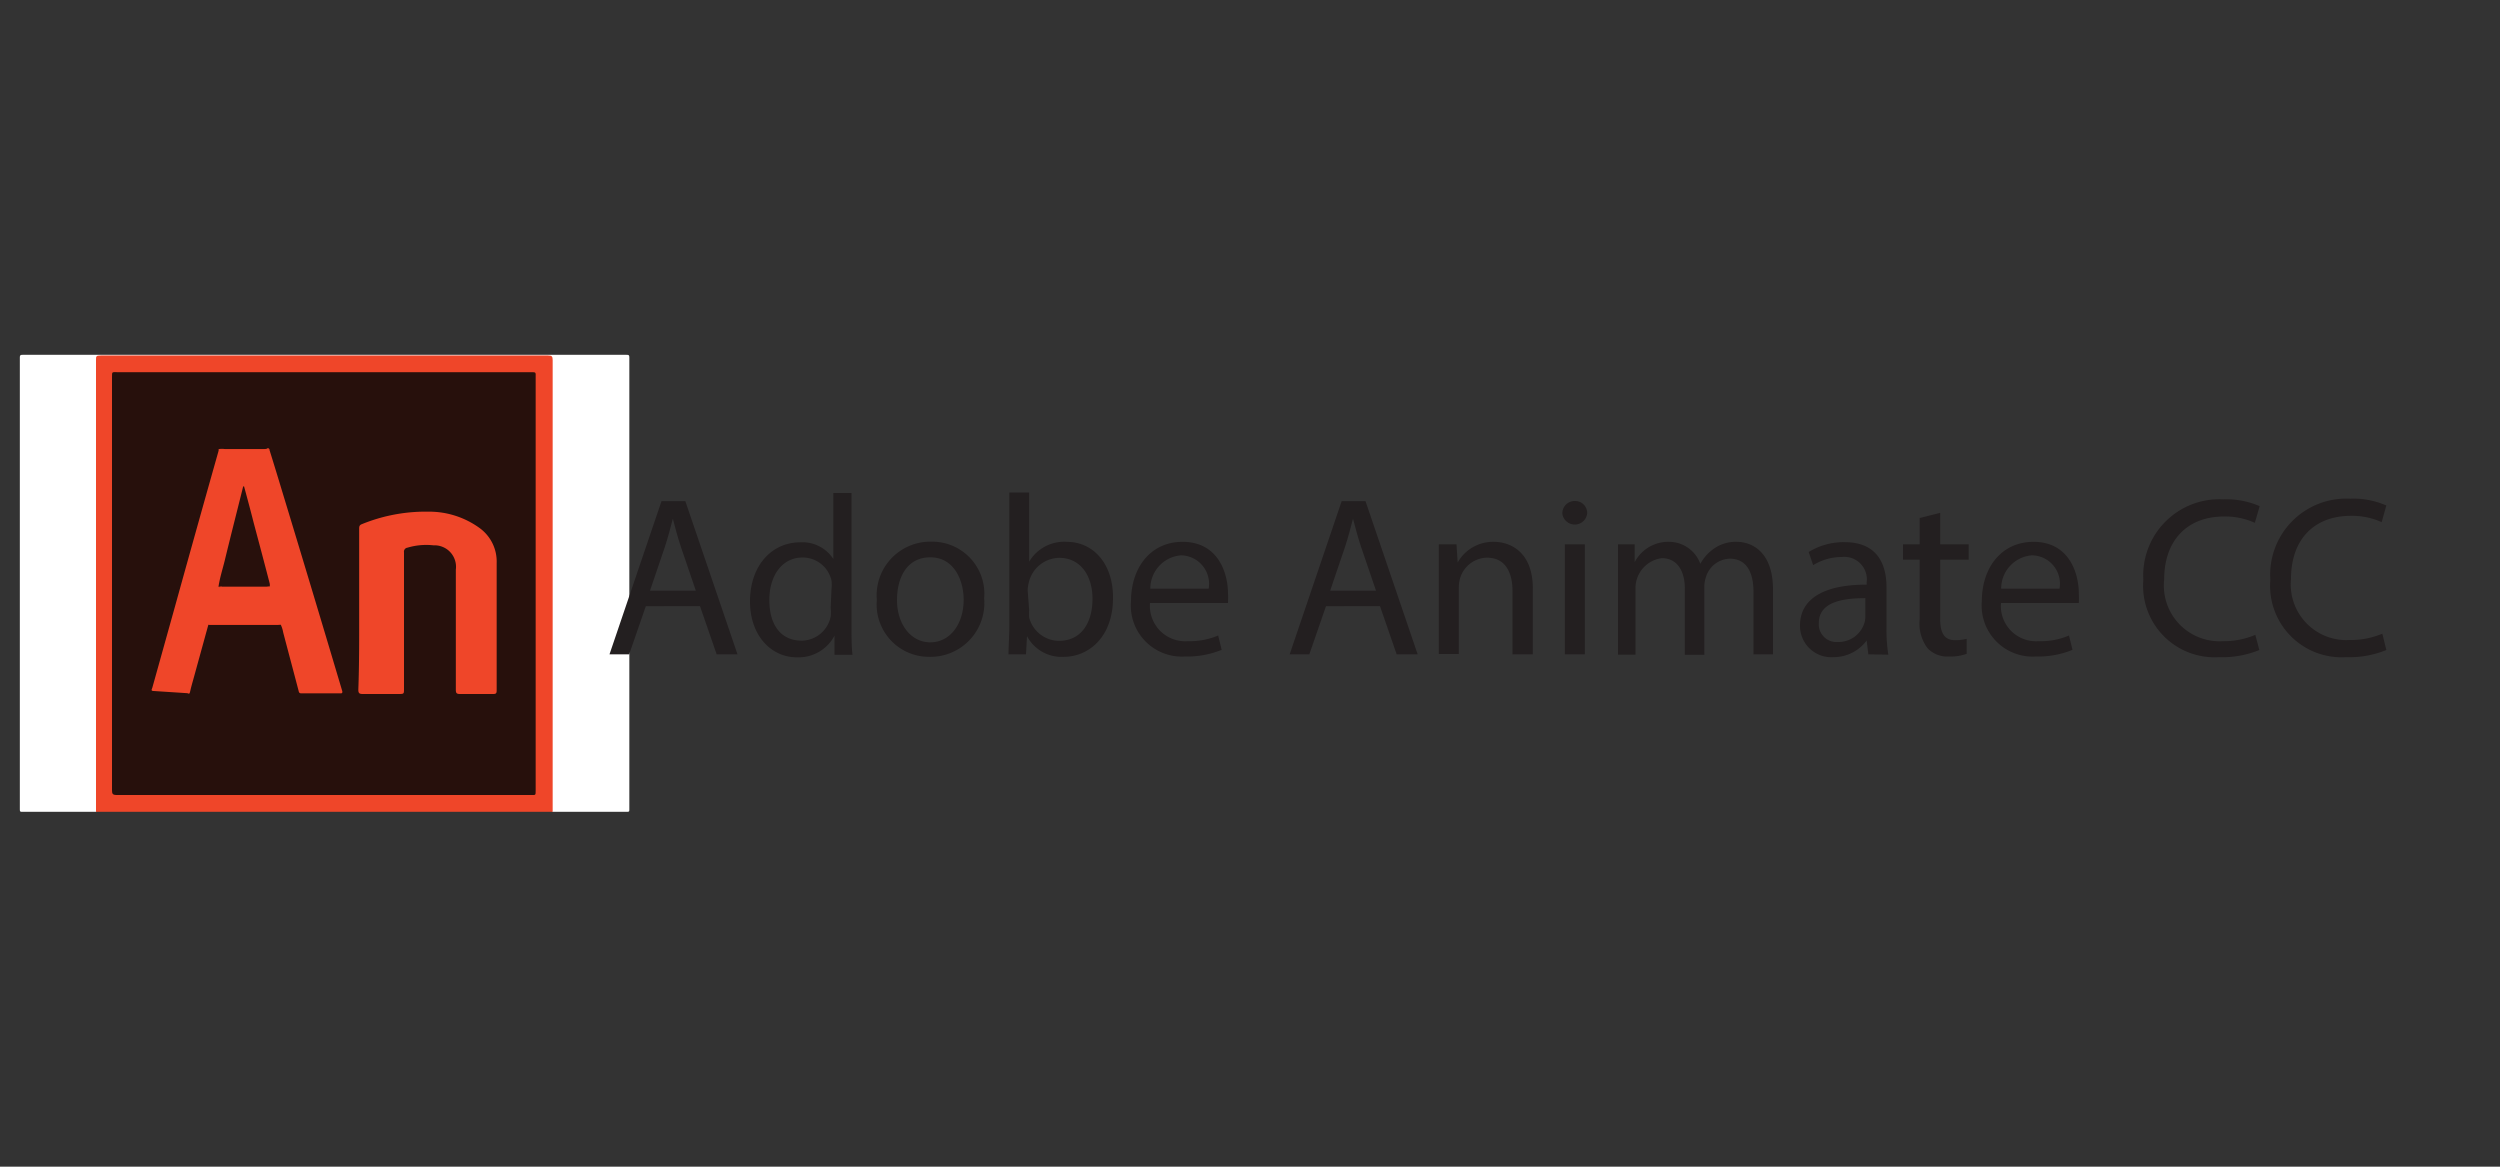 <svg id="Layer_1" data-name="Layer 1" xmlns="http://www.w3.org/2000/svg" viewBox="0 0 150 70"><rect x="0" y="0" width="150" height="70" fill="#333333" stroke="none"/><defs><style>.cls-1{fill:#fff;}.cls-2{fill:#ef4629;}.cls-3{fill:#27100c;}.cls-4{fill:#ef4024;}.cls-5{fill:#ef4225;}.cls-6{fill:#28100c;}.cls-7{fill:#ef4124;}.cls-8{fill:#231f20;}</style></defs><path class="cls-1" d="M5.76,48.71H1.36c-.14,0-.17,0-.17-.16q0-13.54,0-27.09c0-.16.05-.17.18-.17H37.58c.13,0,.18,0,.18.17q0,13.54,0,27.09c0,.14,0,.16-.17.16H33.14a.39.39,0,0,1-.07-.26V21.86c0-.48,0-.45-.44-.45H6.28c-.45,0-.45,0-.45.45V48.22A.75.75,0,0,1,5.76,48.71Z"/><path class="cls-2" d="M5.76,48.71q0-13.55,0-27.1c0-.23,0-.28.28-.28q13.42,0,26.84,0c.23,0,.28.05.28.28q0,13.55,0,27.1Z"/><path class="cls-3" d="M19.45,47.7H7c-.24,0-.28-.07-.28-.29q0-12.39,0-24.79c0-.33,0-.29.29-.29H31.84c.34,0,.3,0,.3.31V47.42c0,.32,0,.28-.3.28Z"/><path class="cls-2" d="M16.17,27c.26.83.51,1.65.76,2.48q1.79,5.89,3.55,11.8l.06.2c0,.09,0,.12-.1.12H18.07c-.15,0-.14-.12-.17-.21-.3-1.15-.61-2.3-.91-3.45a1.81,1.81,0,0,0-.14-.45.28.28,0,0,0-.18,0h-4c-.06,0-.12,0-.17,0l-.87,3.16c-.07.26-.15.52-.21.79s-.08.16-.2.15l-2-.13c-.19,0-.11-.11-.08-.2l1.32-4.73q1.32-4.76,2.66-9.5a.19.19,0,0,1,0-.08,1,1,0,0,1,.39,0h2.34C16,26.93,16.11,26.9,16.17,27Z"/><path class="cls-2" d="M21.55,36.55V31.74c0-.13,0-.23.16-.29a10.12,10.12,0,0,1,4-.75,5.15,5.15,0,0,1,3.09,1,2.48,2.48,0,0,1,1,2.08q0,3.79,0,7.59c0,.21,0,.28-.26.27-.65,0-1.29,0-1.94,0-.2,0-.25-.05-.25-.25,0-2.41,0-4.81,0-7.21a1.29,1.29,0,0,0-1.34-1.46,3.92,3.92,0,0,0-1.56.14.24.24,0,0,0-.21.28q0,4.09,0,8.19c0,.3,0,.31-.31.31-.73,0-1.45,0-2.17,0-.22,0-.26-.07-.26-.27C21.56,39.76,21.55,38.15,21.55,36.55Z"/><path class="cls-4" d="M12.52,37.49c.05-.08.13-.05.2-.05h3.92c.07,0,.15,0,.21.05Z"/><path class="cls-5" d="M16.17,27a.57.57,0,0,0-.29,0H13.19c.06-.09.14-.05.21-.05H16C16,26.9,16.16,26.84,16.17,27Z"/><path class="cls-6" d="M13.11,35.2c.08-.54.25-1.06.38-1.59.35-1.45.72-2.89,1.08-4.34,0,0,0-.08.07-.1.2.74.4,1.48.59,2.23.32,1.2.64,2.4.95,3.6a.46.46,0,0,1,0,.2s-.08,0-.13,0H13.24C13.19,35.23,13.15,35.24,13.11,35.2Z"/><path class="cls-7" d="M13.11,35.2h3.1c-.05.08-.14,0-.21,0H13.32C13.25,35.25,13.16,35.28,13.11,35.2Z"/><path class="cls-8" d="M38.75,36.37l-1,2.89H36.57l3.12-9.19h1.43l3.13,9.19H43l-1-2.89Zm3-.93-.9-2.64c-.2-.6-.34-1.15-.48-1.68h0c-.14.55-.29,1.11-.47,1.67L39,35.44Z"/><path class="cls-8" d="M51.09,29.58v8c0,.59,0,1.26.06,1.71H50.07l0-1.15h0a2.44,2.44,0,0,1-2.25,1.3c-1.59,0-2.82-1.35-2.82-3.35,0-2.2,1.35-3.55,3-3.55a2.21,2.21,0,0,1,2,1h0V29.58Zm-1.2,5.77a2.21,2.21,0,0,0,0-.51,1.77,1.77,0,0,0-1.73-1.39c-1.24,0-2,1.09-2,2.55s.66,2.44,1.95,2.44A1.8,1.8,0,0,0,49.84,37a2.14,2.14,0,0,0,0-.52Z"/><path class="cls-8" d="M59.05,35.91a3.23,3.23,0,0,1-3.28,3.5A3.14,3.14,0,0,1,52.61,36a3.22,3.22,0,0,1,3.27-3.5A3.13,3.13,0,0,1,59.05,35.91ZM53.82,36c0,1.45.83,2.54,2,2.54s2-1.08,2-2.56c0-1.12-.55-2.54-2-2.54S53.82,34.72,53.82,36Z"/><path class="cls-8" d="M60.51,39.26c0-.45.05-1.12.05-1.71v-8h1.19v4.15h0A2.44,2.44,0,0,1,64,32.51c1.64,0,2.8,1.37,2.78,3.37,0,2.36-1.48,3.53-2.95,3.53a2.35,2.35,0,0,1-2.21-1.24h0l-.06,1.09Zm1.24-2.65a3.12,3.12,0,0,0,0,.44,1.86,1.86,0,0,0,1.8,1.4c1.26,0,2-1,2-2.53,0-1.32-.68-2.45-2-2.45a1.91,1.91,0,0,0-1.82,1.47,2.13,2.13,0,0,0-.07.49Z"/><path class="cls-8" d="M69,36.18a2.12,2.12,0,0,0,2.27,2.29,4.35,4.35,0,0,0,1.82-.34l.21.86a5.45,5.45,0,0,1-2.2.4,3.06,3.06,0,0,1-3.24-3.32c0-2,1.17-3.56,3.09-3.56,2.16,0,2.73,1.9,2.73,3.11a5.53,5.53,0,0,1,0,.56Zm3.52-.86a1.71,1.71,0,0,0-1.66-2,2,2,0,0,0-1.84,2Z"/><path class="cls-8" d="M79.56,36.37l-1,2.89H77.38l3.12-9.19h1.43l3.13,9.19H83.8l-1-2.89Zm3-.93-.9-2.64c-.2-.6-.34-1.15-.48-1.68h0c-.14.55-.29,1.11-.47,1.67l-.9,2.65Z"/><path class="cls-8" d="M86.33,34.45c0-.68,0-1.24,0-1.79h1.06l.07,1.09h0a2.44,2.44,0,0,1,2.18-1.24c.92,0,2.33.55,2.33,2.81v3.94H90.75v-3.8c0-1.07-.4-2-1.53-2a1.72,1.72,0,0,0-1.61,1.22,1.89,1.89,0,0,0-.08.56v4h-1.2Z"/><path class="cls-8" d="M95.23,30.81a.75.75,0,0,1-1.49,0,.74.74,0,0,1,.75-.75A.72.72,0,0,1,95.23,30.81Zm-1.34,8.45v-6.6h1.2v6.6Z"/><path class="cls-8" d="M97.08,34.45c0-.68,0-1.24,0-1.79h1l0,1.07h0a2.27,2.27,0,0,1,2.07-1.22,2,2,0,0,1,1.87,1.32h0a2.68,2.68,0,0,1,.73-.85,2.28,2.28,0,0,1,1.46-.47c.87,0,2.17.57,2.17,2.86v3.89h-1.17V35.52c0-1.26-.47-2-1.43-2a1.55,1.55,0,0,0-1.42,1.09,1.89,1.89,0,0,0-.1.6v4.08h-1.17V35.31c0-1.05-.46-1.82-1.38-1.82a1.81,1.81,0,0,0-1.58,1.79v4H97.08Z"/><path class="cls-8" d="M112.1,39.26l-.1-.83h0a2.47,2.47,0,0,1-2,1,1.88,1.88,0,0,1-2-1.9c0-1.59,1.42-2.46,4-2.45v-.14a1.35,1.35,0,0,0-1.49-1.52,3.27,3.27,0,0,0-1.72.49l-.27-.79a4,4,0,0,1,2.16-.59c2,0,2.51,1.38,2.51,2.7v2.47a9.48,9.48,0,0,0,.11,1.58Zm-.18-3.37c-1.31,0-2.79.21-2.79,1.49a1.06,1.06,0,0,0,1.13,1.14,1.63,1.63,0,0,0,1.59-1.1,1.27,1.27,0,0,0,.07-.38Z"/><path class="cls-8" d="M116.41,30.77v1.89h1.71v.92h-1.71v3.55c0,.82.23,1.28.89,1.28a2.73,2.73,0,0,0,.7-.08l0,.9a2.84,2.84,0,0,1-1.06.16,1.63,1.63,0,0,1-1.29-.5,2.44,2.44,0,0,1-.47-1.72V33.58h-1v-.92h1V31.08Z"/><path class="cls-8" d="M120.06,36.18a2.11,2.11,0,0,0,2.26,2.29,4.28,4.28,0,0,0,1.82-.34l.21.86a5.39,5.39,0,0,1-2.19.4,3.06,3.06,0,0,1-3.25-3.32c0-2,1.17-3.56,3.1-3.56,2.15,0,2.72,1.9,2.72,3.11a5.53,5.53,0,0,1,0,.56Zm3.51-.86a1.7,1.7,0,0,0-1.66-2,2,2,0,0,0-1.84,2Z"/><path class="cls-8" d="M135.56,39a5.81,5.81,0,0,1-2.42.43,4.29,4.29,0,0,1-4.54-4.64,4.57,4.57,0,0,1,4.8-4.83,5,5,0,0,1,2.18.41l-.29,1a4.29,4.29,0,0,0-1.85-.38c-2.15,0-3.59,1.37-3.59,3.79a3.34,3.34,0,0,0,3.53,3.69,4.78,4.78,0,0,0,1.94-.38Z"/><path class="cls-8" d="M143.18,39a5.85,5.85,0,0,1-2.42.43,4.29,4.29,0,0,1-4.54-4.64A4.57,4.57,0,0,1,141,29.92a4.94,4.94,0,0,1,2.18.41l-.28,1a4.29,4.29,0,0,0-1.85-.38c-2.16,0-3.59,1.37-3.59,3.79A3.34,3.34,0,0,0,141,38.4a4.82,4.82,0,0,0,1.94-.38Z"/></svg>